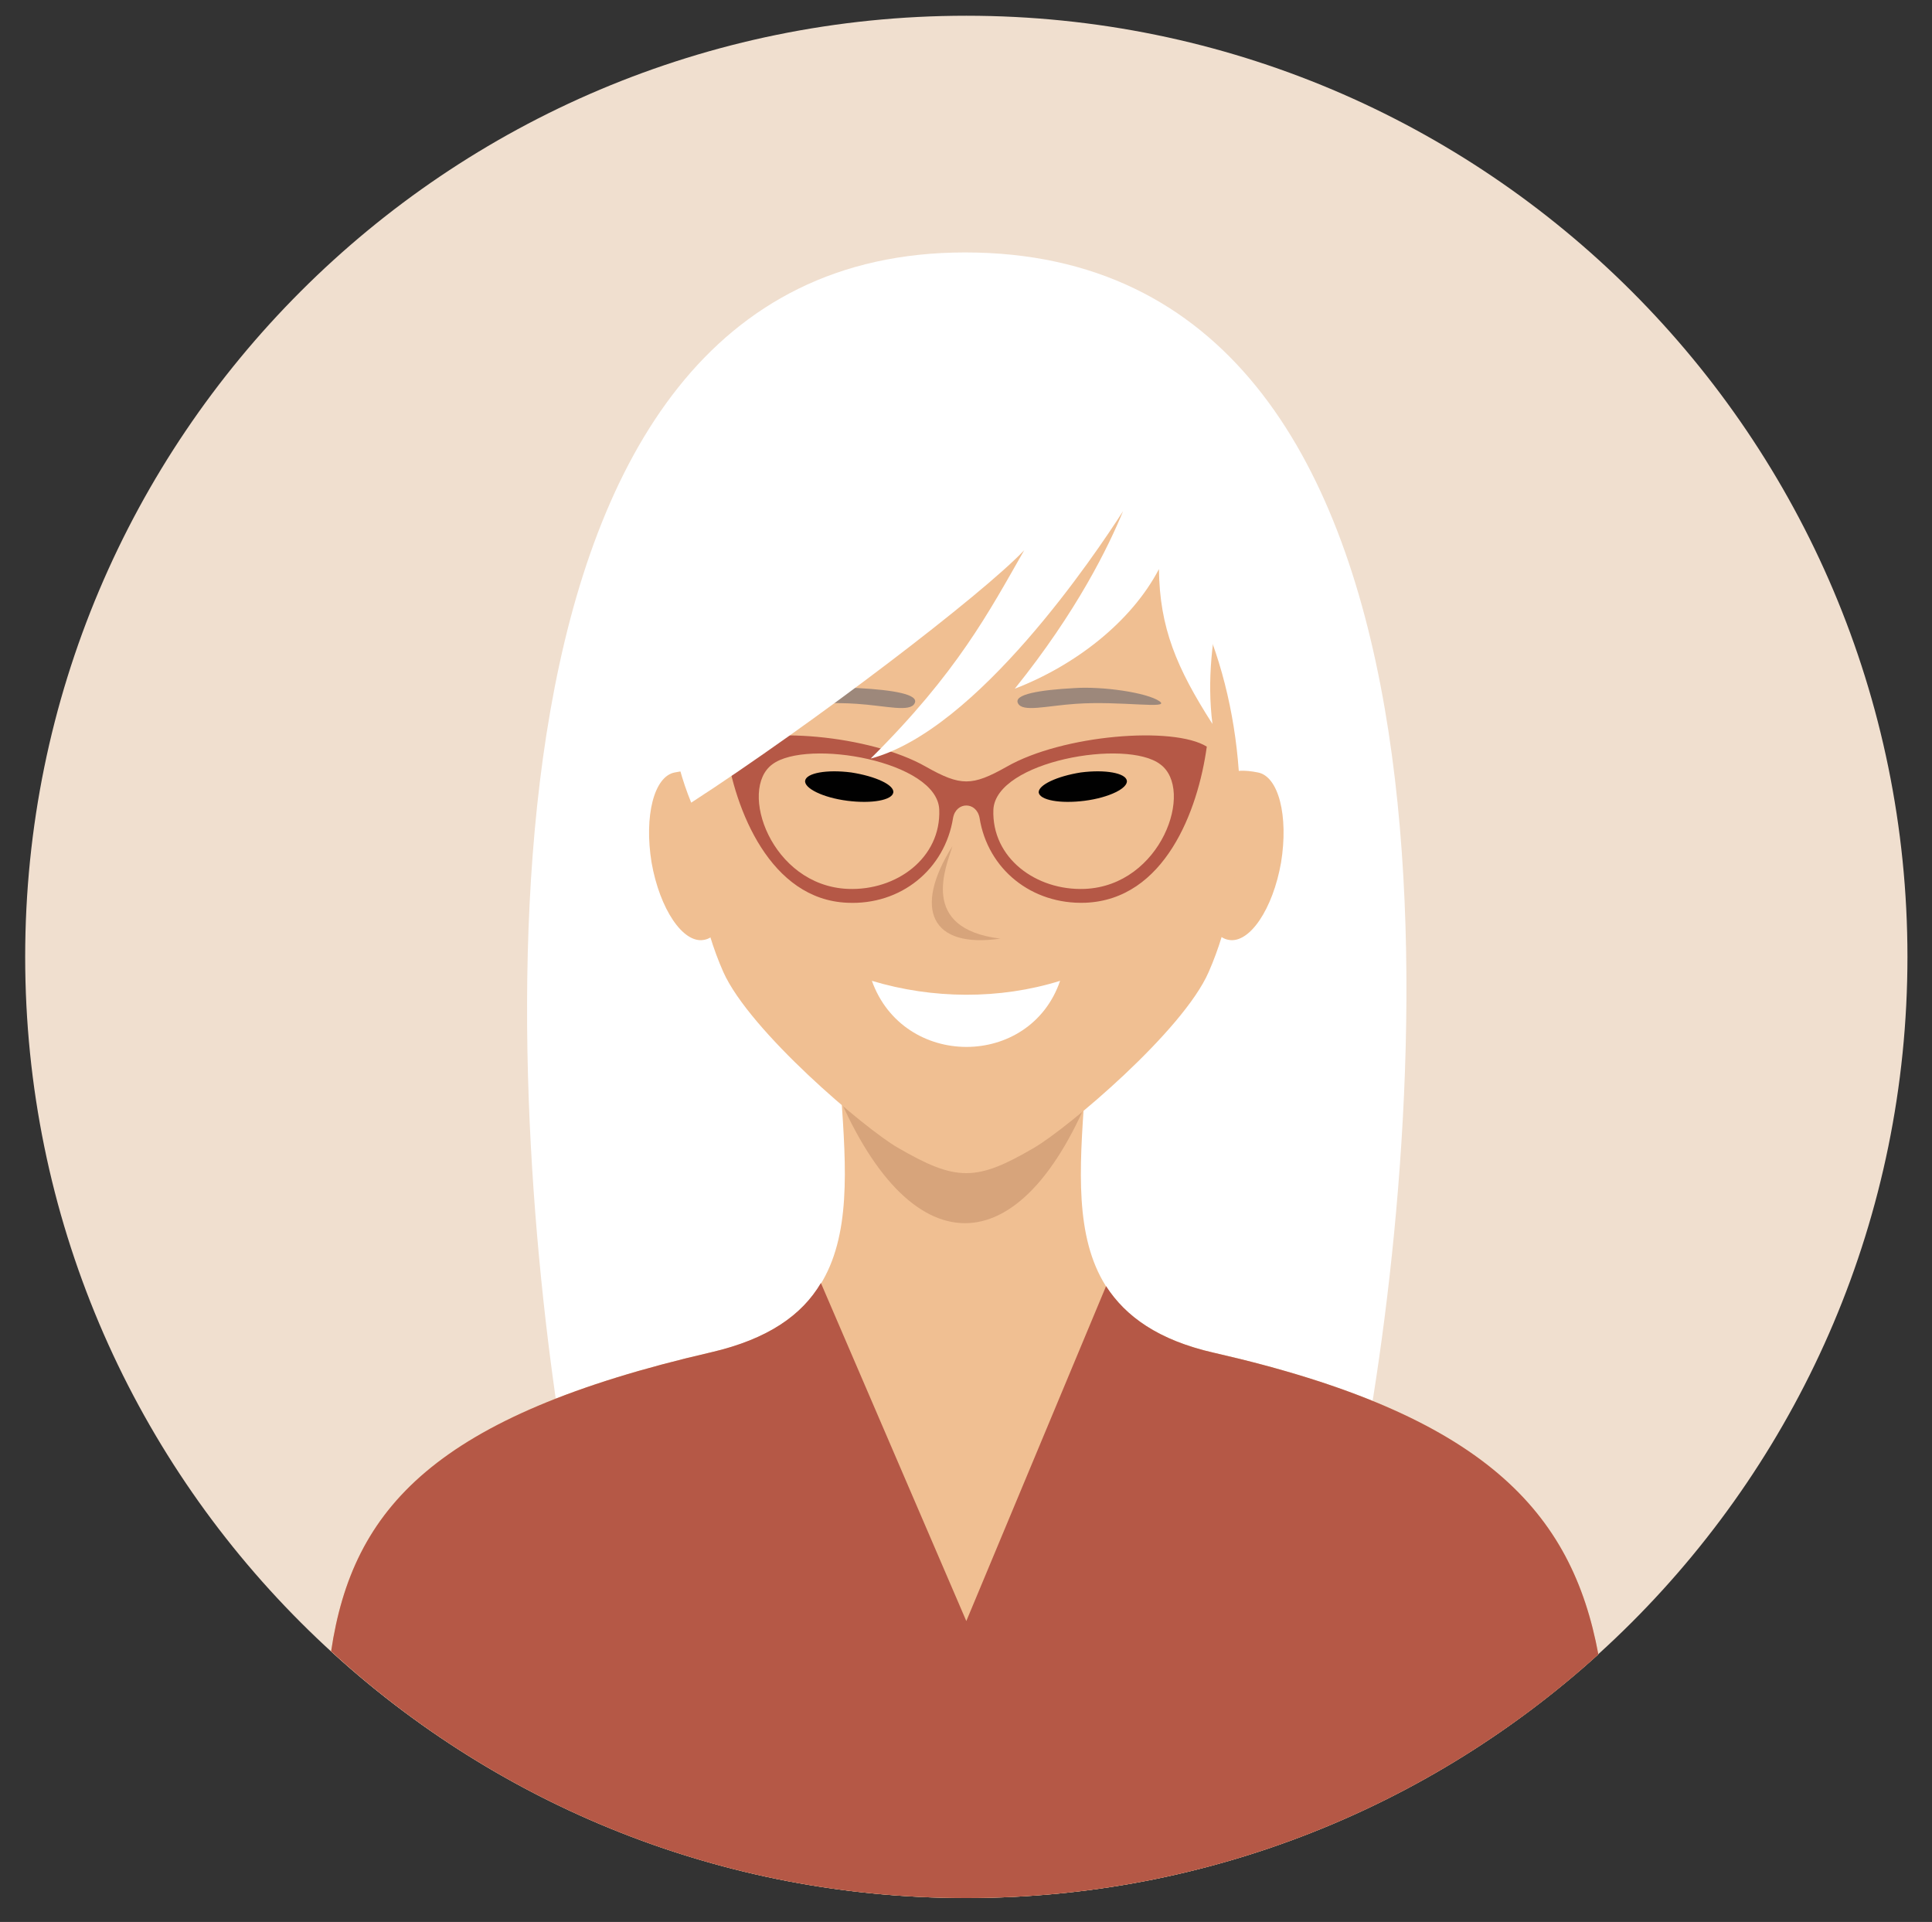 <?xml version="1.0" encoding="utf-8"?>
<!-- Generator: Adobe Illustrator 25.1.0, SVG Export Plug-In . SVG Version: 6.00 Build 0)  -->
<svg version="1.1" id="Layer_1" xmlns="http://www.w3.org/2000/svg" xmlns:xlink="http://www.w3.org/1999/xlink" x="0px" y="0px"
	 viewBox="0 0 306.9 305.3" style="enable-background:new 0 0 306.9 305.3;" xml:space="preserve">
<rect x="0" y="0" width="306.9" height="305.3" fill="#333333" stroke="none"/>
<style type="text/css">
	.st0{fill-rule:evenodd;clip-rule:evenodd;fill:#F0DFCF;}
	.st1{fill-rule:evenodd;clip-rule:evenodd;fill:#FFFFFF;}
	.st2{fill-rule:evenodd;clip-rule:evenodd;fill:#F0BF92;}
	.st3{fill-rule:evenodd;clip-rule:evenodd;fill:#D7A47B;}
	.st4{fill-rule:evenodd;clip-rule:evenodd;fill:#9D887B;}
	.st5{fill-rule:evenodd;clip-rule:evenodd;fill:#010101;}
	.st6{fill-rule:evenodd;clip-rule:evenodd;fill:#B55846;}
</style>
<path class="st0" d="M153.5,2.5C236,2.5,303,69.4,303,152S236,301.5,153.5,301.5C70.9,301.5,4,234.6,4,152S70.9,2.5,153.5,2.5
	L153.5,2.5z"/>
<path class="st1" d="M89,227h128.3c9.7-56.3,18.7-186.9-64-186.9C72,40.1,80.4,171.7,89,227L89,227z"/>
<path class="st2" d="M133,160.8c0.1,23.7,8.4,47.5-20,54c-43.8,10.1-57,24.7-60.4,47.5c26.6,24.4,62,39.2,100.9,39.2
	c38.7,0,73.9-14.7,100.4-38.7c-4.2-22.6-18-38.1-61-47.9c-28.4-6.5-20.1-30.3-20-54C160.4,160.8,145.5,160.8,133,160.8L133,160.8z"
	/>
<path class="st2" d="M199.8,122.7c3.3,0.6,4.9,6.9,3.7,14.3c-1.3,7.4-5,12.9-8.3,12.3c-3.3-0.5-4.9-6.9-3.7-14.3
	C192.8,127.6,191.3,121,199.8,122.7L199.8,122.7z"/>
<path class="st2" d="M107.2,122.7c-3.3,0.6-4.9,6.9-3.7,14.3c1.3,7.4,5,12.9,8.3,12.3c3.3-0.5,4.9-6.9,3.7-14.3
	C114.2,127.6,115.6,121,107.2,122.7L107.2,122.7z"/>
<path class="st3" d="M132.5,172.4c13.7,14.6,27.9,14.2,41.2,0C162.2,201.8,144.3,201.4,132.5,172.4L132.5,172.4z"/>
<path class="st2" d="M142.6,182.3c-5.2-3-23.5-18.5-27.7-27.9c-12.8-28.9-1-83.1,38.5-83.1c40.2,0,51.3,54.2,38.6,83.1
	c-4.1,9.4-22.4,24.8-27.7,27.9C155.1,187.7,151.9,187.7,142.6,182.3L142.6,182.3z"/>
<path class="st1" d="M168.4,155.8c-4.8,14-24.9,14-29.9,0C148.1,158.7,158.8,158.8,168.4,155.8L168.4,155.8z"/>
<path class="st3" d="M151.3,134.4c-1,3.3-5.4,13.1,7.6,14.7C147.9,150.7,145,144.4,151.3,134.4L151.3,134.4z"/>
<path class="st4" d="M122.8,111.4c-1.8,1.3,6.2-0.1,13.3,0.4c4.6,0.3,8.5,1.4,9.2-0.1c0.7-1.4-3.4-2.1-9-2.4
	C131.8,109,124.8,110,122.8,111.4L122.8,111.4z M184.2,111.4c1.8,1.3-6.2-0.1-13.3,0.4c-4.6,0.3-8.5,1.4-9.2-0.1
	c-0.7-1.4,3.4-2.1,9-2.4C175.1,109,182.2,110,184.2,111.4L184.2,111.4z"/>
<path class="st5" d="M171.7,122.7c3.9-0.5,7.1,0.1,7.3,1.3c0.2,1.2-2.8,2.7-6.7,3.2c-3.9,0.5-7.1-0.1-7.3-1.3
	C164.9,124.7,167.9,123.3,171.7,122.7L171.7,122.7z"/>
<path class="st5" d="M135.2,122.7c-3.9-0.5-7.1,0.1-7.3,1.3c-0.2,1.2,2.8,2.7,6.7,3.2c3.9,0.5,7.1-0.1,7.3-1.3
	S139.1,123.3,135.2,122.7L135.2,122.7z"/>
<path class="st6" d="M130.4,203.8c-3,5.1-8.4,8.9-17.4,11c-43.8,10.1-57,24.7-60.4,47.5c26.6,24.4,62,39.2,100.9,39.2
	c38.7,0,73.9-14.7,100.4-38.7c-4.2-22.6-18-38.1-61-47.9c-8.9-2-14.1-5.8-17.2-10.6l-22.2,53.2L130.4,203.8L130.4,203.8z"/>
<path class="st6" d="M155.6,129.9c1.3,8.2,8.3,13.8,16.8,13.5c12.6-0.5,17.9-14.6,19.3-24.8c-5.3-3.3-22.9-1.9-31.8,3.2
	c-5.5,3.1-7.3,3.1-12.8,0c-8.9-5.1-26.5-6.5-31.8-3.2c1.4,10.1,7.1,24.3,19.3,24.8c8.5,0.4,15.5-5.3,16.8-13.5
	C151.9,127.3,155.1,127.3,155.6,129.9L155.6,129.9z M157.8,128.6c-0.3,7.7,6.8,12.9,14.5,12.6c12.2-0.5,17.5-15.8,12-19.8
	C178.9,117.3,158.2,120.9,157.8,128.6L157.8,128.6z M149.2,128.6c0.3,7.7-6.8,12.9-14.5,12.6c-12.2-0.5-17.5-15.8-12-19.8
	C128.2,117.3,148.9,120.9,149.2,128.6L149.2,128.6z"/>
<path class="st1" d="M161.9,67c38.3,2.3,49.4,31.7,38.9,55.3c-3-8.4-6.8-22.4-6.8-27.9c-1.4,6.8-2.3,13.5-1.4,20.6
	c-5.7-8.9-8.4-15.3-8.5-24.6c-4.4,8.4-13.3,15.3-22.9,19c9.9-12.3,14.9-22.6,17.2-28.2c-4.3,6.7-23.1,34.8-40.1,39.3
	c13.8-13.7,18.8-23.3,24.4-33.1c-6.6,7-33.6,27.6-52.9,40.1C98.1,98.9,116.3,64.3,161.9,67L161.9,67z"/>
</svg>
